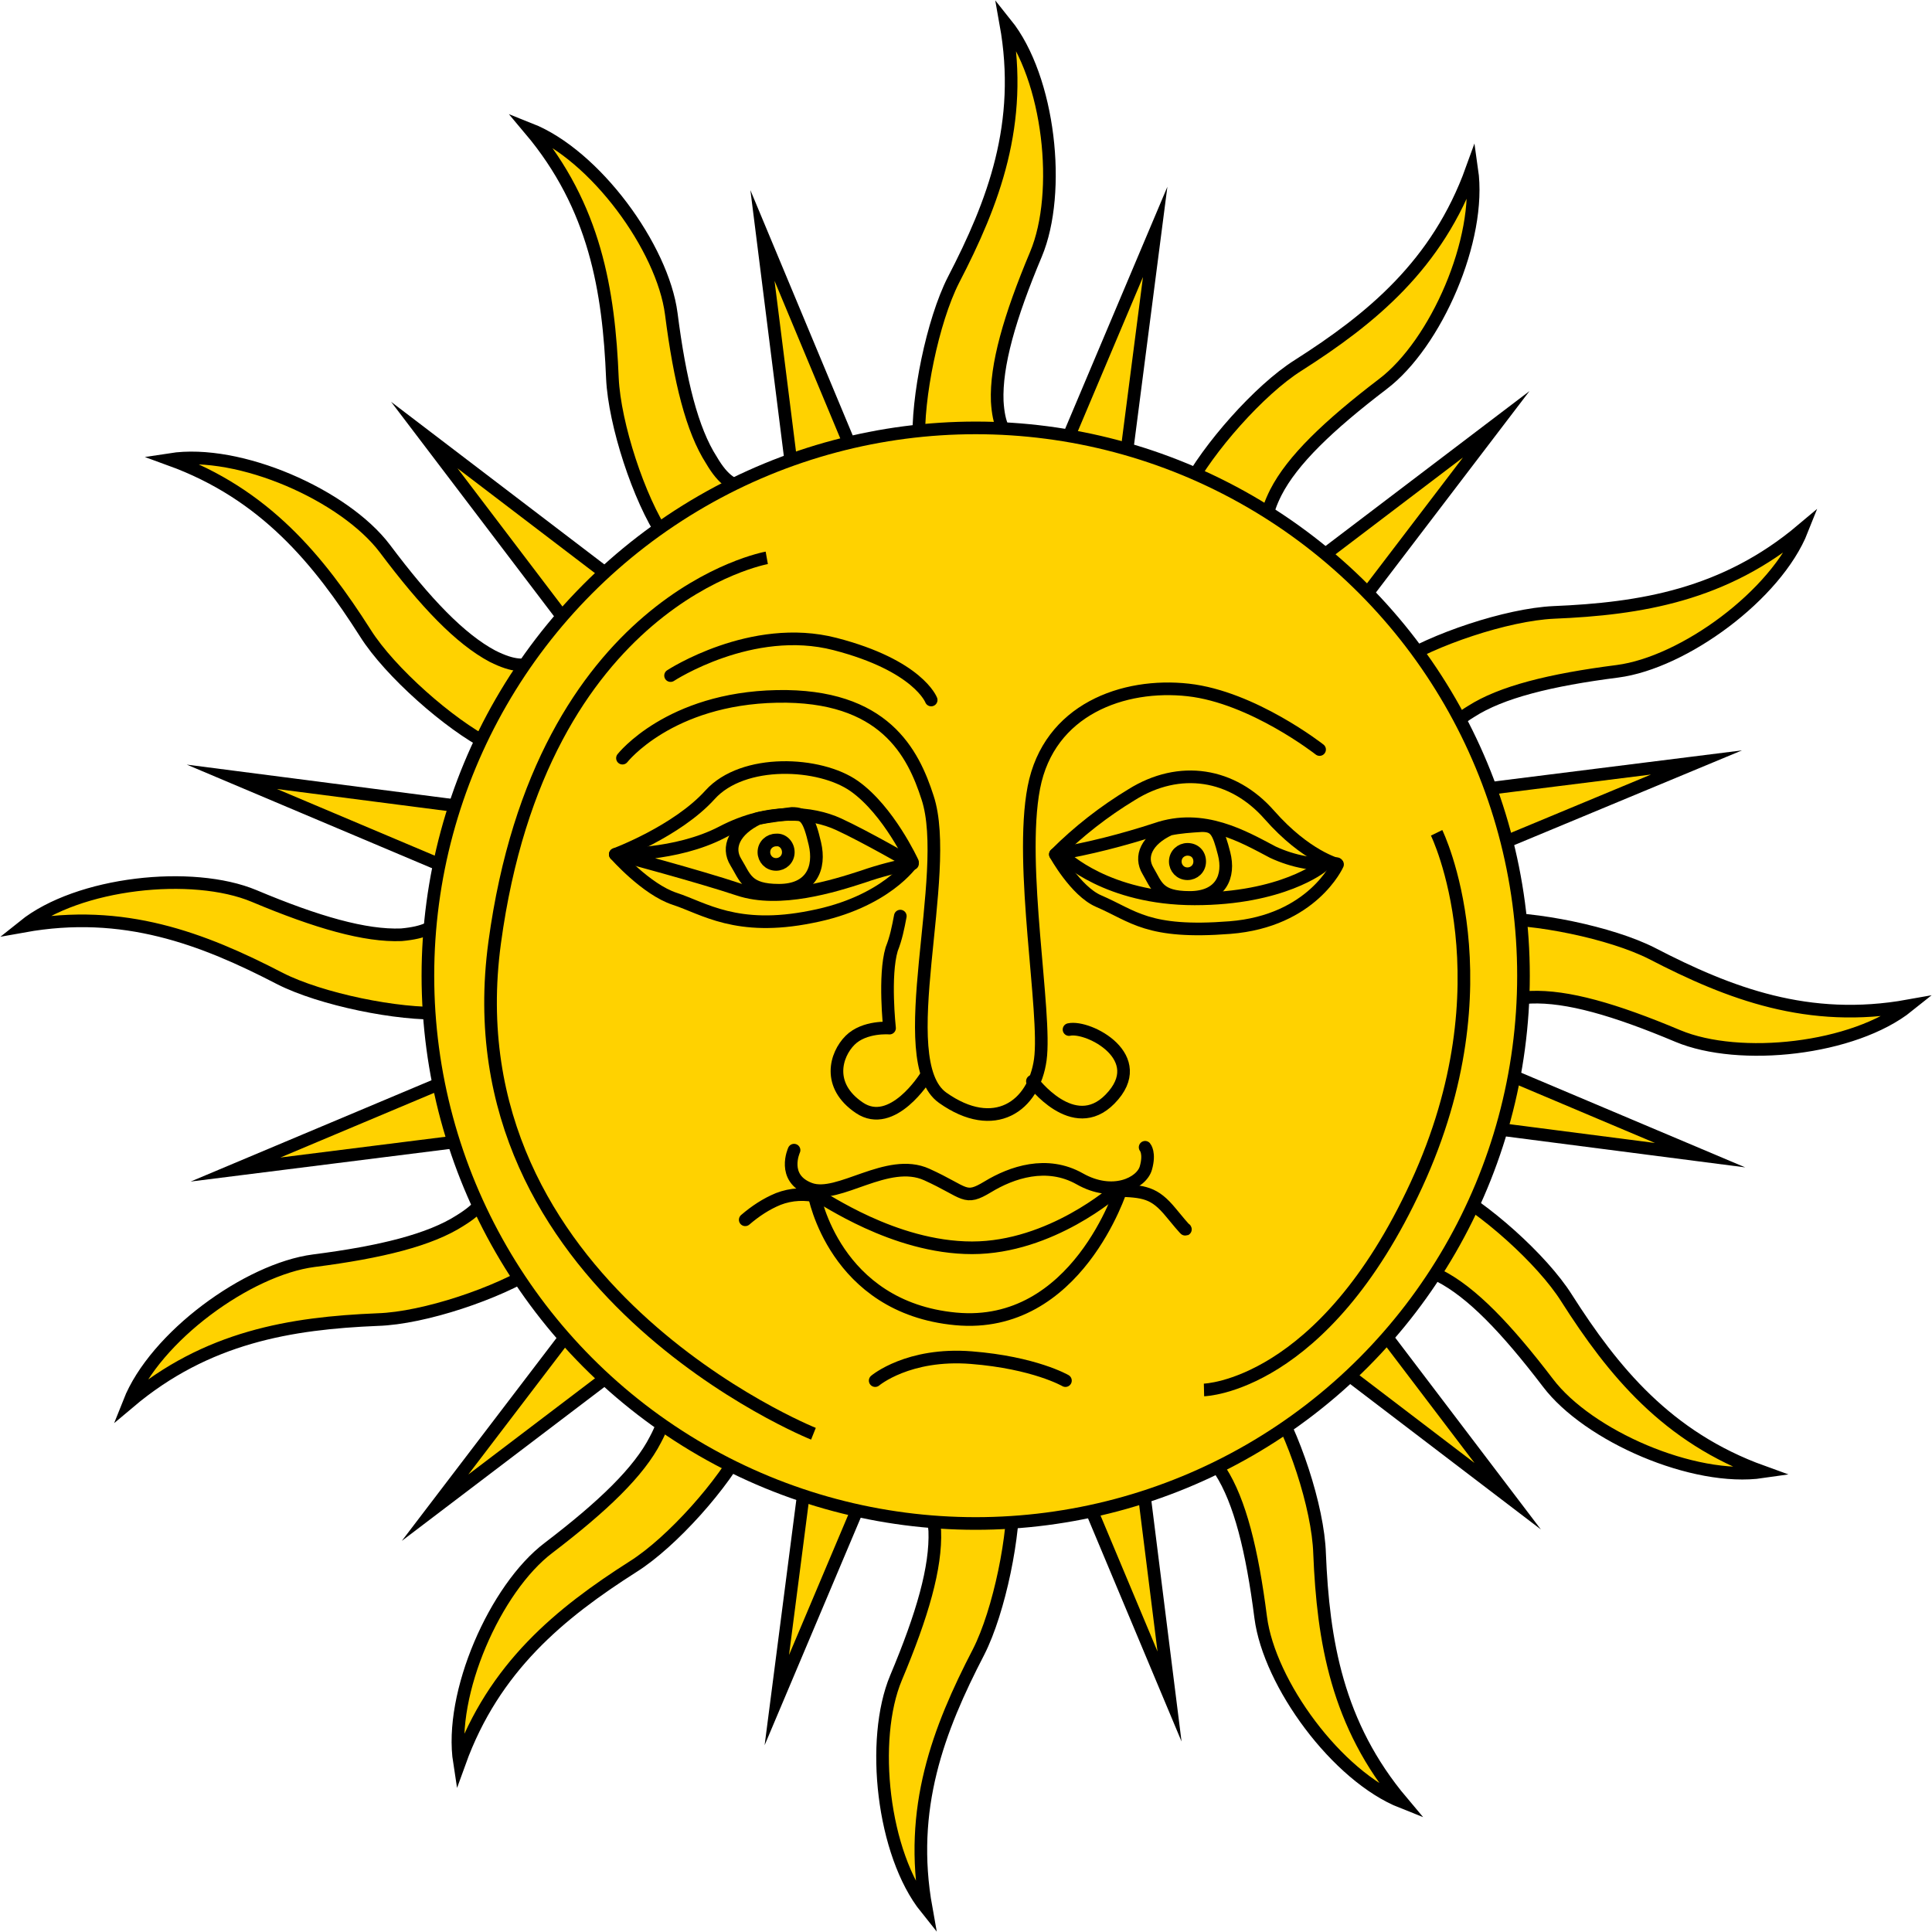 <?xml version="1.0" encoding="utf-8"?>
<!-- Generator: Adobe Illustrator 23.0.2, SVG Export Plug-In . SVG Version: 6.00 Build 0)  -->
<svg version="1.1" id="Réteg_1" xmlns="http://www.w3.org/2000/svg" xmlns:xlink="http://www.w3.org/1999/xlink" x="0px" y="0px"
	 viewBox="0 0 269.1 269.1" style="enable-background:new 0 0 269.1 269.1;" xml:space="preserve">
<title>cimerkep_03</title>
<g>
	<g>
		<path style="fill:#FFD200;" d="M141.3,61.7c-4.4-0.4-8.9-0.4-13.3,0c-0.3-6.2,1.9-17,4.8-22.7c5.6-10.8,9.8-21.8,7.3-35.7
			c6.1,7.6,7.8,23.5,4.2,32.1c-3.7,8.8-5.6,15.5-5.4,20.5C139.1,59.2,139.9,60.5,141.3,61.7"/>
		<path style="fill:none;stroke:#000000;stroke-width:1.76;stroke-miterlimit:10;" d="M141.3,61.7c-4.4-0.4-8.9-0.4-13.3,0
			c-0.3-6.2,1.9-17,4.8-22.7c5.6-10.8,9.8-21.8,7.3-35.7c6.1,7.6,7.8,23.5,4.2,32.1c-3.7,8.8-5.6,15.5-5.4,20.5
			C139.1,59.2,139.9,60.5,141.3,61.7z"/>
		<path style="fill:#FFD200;" d="M148.1,62.6l12.8-30.3l-4.2,32.5C153.9,63.9,151,63.2,148.1,62.6"/>
		<path style="fill:none;stroke:#000000;stroke-width:1.76;stroke-miterlimit:10;" d="M148.1,62.6l12.8-30.3l-4.2,32.5
			C153.9,63.9,151,63.2,148.1,62.6z"/>
		<path style="fill:#FFD200;" d="M104,68c-4,1.9-7.9,4.1-11.5,6.7c-3.5-5.2-6.9-15.6-7.2-22C84.8,40.5,82.9,28.8,73.8,18
			c9.1,3.6,18.5,16.5,19.7,25.7c1.2,9.4,2.9,16.2,5.6,20.4C100.8,67,102.2,67.7,104,68"/>
		<path style="fill:none;stroke:#000000;stroke-width:1.76;stroke-miterlimit:10;" d="M104,68c-4,1.9-7.9,4.1-11.5,6.7
			c-3.5-5.2-6.9-15.6-7.2-22C84.8,40.5,82.9,28.8,73.8,18c9.1,3.6,18.5,16.5,19.7,25.7c1.2,9.4,2.9,16.2,5.6,20.4
			C100.8,67,102.2,67.7,104,68z"/>
		<path style="fill:#FFD200;" d="M110.3,65.4l-4.1-32.6L118.8,63C116,63.6,113.1,64.4,110.3,65.4"/>
		<path style="fill:none;stroke:#000000;stroke-width:1.76;stroke-miterlimit:10;" d="M110.3,65.4l-4.1-32.6L118.8,63
			C116,63.7,113.1,64.5,110.3,65.4z"/>
		<path style="fill:#FFD200;" d="M74.8,92.2c-2.6,3.6-4.8,7.5-6.7,11.5c-5.5-2.8-13.8-10.1-17.2-15.5C44.4,78,36.9,68.8,23.7,64
			c9.7-1.5,24.3,5,29.9,12.4C59.3,84,64.1,89,68.6,91.4C71.6,92.9,73.1,92.8,74.8,92.2"/>
		<path style="fill:none;stroke:#000000;stroke-width:1.76;stroke-miterlimit:10;" d="M74.8,92.2c-2.6,3.6-4.8,7.5-6.7,11.5
			c-5.5-2.8-13.8-10.1-17.2-15.5C44.4,78,36.9,68.8,23.7,64c9.7-1.5,24.3,5,29.9,12.4C59.3,84,64.1,89,68.6,91.4
			C71.6,92.9,73.1,92.8,74.8,92.2z"/>
		<path style="fill:#FFD200;" d="M79,86.8L59.1,60.6l26.1,19.9C83,82.4,80.9,84.6,79,86.8"/>
		<path style="fill:none;stroke:#000000;stroke-width:1.76;stroke-miterlimit:10;" d="M79,86.8L59.1,60.6l26.1,19.9
			C83,82.4,80.9,84.6,79,86.8z"/>
		<path style="fill:#FFD200;" d="M61.7,127.8c-0.4,4.4-0.4,8.9,0,13.3c-6.2,0.3-17-1.9-22.7-4.8c-10.8-5.6-21.8-9.8-35.7-7.3
			c7.6-6.1,23.5-7.8,32.1-4.2c8.8,3.7,15.5,5.6,20.5,5.4C59.2,129.9,60.5,129.2,61.7,127.8"/>
		<path style="fill:none;stroke:#000000;stroke-width:1.76;stroke-miterlimit:10;" d="M61.7,127.8c-0.4,4.4-0.4,8.9,0,13.3
			c-6.2,0.3-17-1.9-22.7-4.8c-10.8-5.6-21.8-9.8-35.7-7.3c7.6-6.1,23.5-7.8,32.1-4.2c8.8,3.7,15.5,5.6,20.5,5.4
			C59.2,129.9,60.5,129.1,61.7,127.8z"/>
		<path style="fill:#FFD200;" d="M62.6,121l-30.3-12.8l32.5,4.2C63.9,115.2,63.1,118.1,62.6,121"/>
		<path style="fill:none;stroke:#000000;stroke-width:1.76;stroke-miterlimit:10;" d="M62.6,121l-30.3-12.8l32.5,4.2
			C63.9,115.2,63.1,118.1,62.6,121z"/>
		<path style="fill:#FFD200;" d="M68,165.1c1.8,4.1,4.1,7.9,6.7,11.6c-5.3,3.4-15.6,6.9-22.1,7.1c-12.1,0.5-23.8,2.4-34.6,11.5
			c3.6-9.1,16.5-18.5,25.7-19.7c9.4-1.2,16.2-2.9,20.4-5.6C66.9,168.2,67.7,166.9,68,165.1"/>
		<path style="fill:none;stroke:#000000;stroke-width:1.76;stroke-miterlimit:10;" d="M68,165.1c1.8,4.1,4.1,7.9,6.7,11.6
			c-5.3,3.4-15.6,6.9-22.1,7.1c-12.1,0.5-23.8,2.4-34.6,11.5c3.6-9.1,16.5-18.5,25.7-19.7c9.4-1.2,16.2-2.9,20.4-5.6
			C67,168.2,67.7,166.9,68,165.1z"/>
		<path style="fill:#FFD200;" d="M65.4,158.8l-32.6,4.1L63,150.2C63.6,153.1,64.4,155.9,65.4,158.8"/>
		<path style="fill:none;stroke:#000000;stroke-width:1.76;stroke-miterlimit:10;" d="M65.4,158.8l-32.6,4.1L63,150.2
			C63.6,153.1,64.5,155.9,65.4,158.8z"/>
		<path style="fill:#FFD200;" d="M92.2,194.3c3.6,2.6,7.5,4.8,11.5,6.7c-2.8,5.6-10.1,13.8-15.5,17.2c-10.2,6.5-19.4,14-24.2,27.3
			c-1.5-9.6,5-24.3,12.4-29.9c7.6-5.8,12.6-10.6,14.9-15.1C92.9,197.5,92.8,196,92.2,194.3"/>
		<path style="fill:none;stroke:#000000;stroke-width:1.76;stroke-miterlimit:10;" d="M92.2,194.3c3.6,2.6,7.5,4.8,11.5,6.7
			c-2.8,5.6-10.1,13.8-15.5,17.2c-10.2,6.5-19.4,14-24.2,27.3c-1.5-9.6,5-24.3,12.4-29.9c7.6-5.8,12.6-10.6,14.9-15.1
			C92.9,197.5,92.8,196,92.2,194.3z"/>
		<path style="fill:#FFD200;" d="M86.8,190.1l-26.2,19.9l19.9-26.1C82.4,186,84.6,188.1,86.8,190.1"/>
		<path style="fill:none;stroke:#000000;stroke-width:1.76;stroke-miterlimit:10;" d="M86.8,190.1l-26.2,19.9l19.9-26.1
			C82.4,186,84.6,188.1,86.8,190.1z"/>
		<path style="fill:#FFD200;" d="M127.8,207.4c4.4,0.4,8.9,0.4,13.3,0c0.3,6.2-1.9,17-4.8,22.7c-5.6,10.8-9.8,21.8-7.3,35.7
			c-6.1-7.6-7.8-23.5-4.2-32.1c3.7-8.8,5.6-15.4,5.4-20.5C129.9,209.9,129.2,208.6,127.8,207.4"/>
		<path style="fill:none;stroke:#000000;stroke-width:1.76;stroke-miterlimit:10;" d="M127.8,207.4c4.4,0.4,8.9,0.4,13.3,0
			c0.3,6.2-1.9,17-4.8,22.7c-5.6,10.8-9.8,21.8-7.3,35.7c-6.1-7.6-7.8-23.5-4.2-32.1c3.7-8.8,5.6-15.4,5.4-20.5
			C129.9,209.9,129.1,208.6,127.8,207.4z"/>
		<path style="fill:#FFD200;" d="M121,206.5l-12.8,30.3l4.2-32.5C115.2,205.2,118.1,205.9,121,206.5"/>
		<path style="fill:none;stroke:#000000;stroke-width:1.76;stroke-miterlimit:10;" d="M121,206.5l-12.8,30.3l4.2-32.5
			C115.2,205.2,118.1,205.9,121,206.5z"/>
		<path style="fill:#FFD200;" d="M165.1,201c4.1-1.8,7.9-4.1,11.6-6.7c3.4,5.2,6.9,15.6,7.1,22.1c0.5,12.1,2.4,23.8,11.5,34.6
			c-9.1-3.6-18.5-16.5-19.7-25.7c-1.2-9.4-2.9-16.2-5.6-20.4C168.2,202.1,166.9,201.3,165.1,201"/>
		<path style="fill:none;stroke:#000000;stroke-width:1.76;stroke-miterlimit:10;" d="M165.1,201c4.1-1.8,7.9-4.1,11.6-6.7
			c3.4,5.2,6.9,15.6,7.1,22.1c0.5,12.1,2.4,23.8,11.5,34.6c-9.1-3.6-18.5-16.5-19.7-25.7c-1.2-9.4-2.9-16.2-5.6-20.4
			C168.2,202.1,166.9,201.3,165.1,201z"/>
		<path style="fill:#FFD200;" d="M158.8,203.6l4.1,32.7L150.2,206C153.1,205.4,155.9,204.6,158.8,203.6"/>
		<path style="fill:none;stroke:#000000;stroke-width:1.76;stroke-miterlimit:10;" d="M158.8,203.6l4.1,32.7L150.2,206
			C153.1,205.4,155.9,204.6,158.8,203.6z"/>
		<path style="fill:#FFD200;" d="M194.3,176.8c2.6-3.6,4.8-7.5,6.7-11.5c5.6,2.8,13.8,10.1,17.2,15.5c6.5,10.2,14,19.4,27.3,24.2
			c-9.6,1.4-24.3-5-29.9-12.4c-5.8-7.6-10.6-12.6-15.1-14.9C197.5,176.2,196,176.2,194.3,176.8"/>
		<path style="fill:none;stroke:#000000;stroke-width:1.76;stroke-miterlimit:10;" d="M194.3,176.8c2.6-3.6,4.8-7.5,6.7-11.5
			c5.6,2.8,13.8,10.1,17.2,15.5c6.5,10.2,14,19.4,27.3,24.2c-9.6,1.4-24.3-5-29.9-12.4c-5.8-7.6-10.6-12.6-15.1-14.9
			C197.5,176.2,196,176.2,194.3,176.8z"/>
		<path style="fill:#FFD200;" d="M190.1,182.2l19.9,26.2l-26.1-19.9C186,186.6,188.1,184.5,190.1,182.2"/>
		<path style="fill:none;stroke:#000000;stroke-width:1.76;stroke-miterlimit:10;" d="M190.1,182.2l19.9,26.2l-26.1-19.9
			C186,186.6,188.1,184.5,190.1,182.2z"/>
		<path style="fill:#FFD200;" d="M207.4,141.3c0.4-4.4,0.4-8.9,0-13.3c6.2-0.3,17,1.9,22.7,4.8c10.8,5.6,21.8,9.8,35.7,7.3
			c-7.6,6.1-23.5,7.8-32.1,4.2c-8.8-3.7-15.4-5.6-20.5-5.4C209.9,139.1,208.6,139.9,207.4,141.3"/>
		<path style="fill:none;stroke:#000000;stroke-width:1.76;stroke-miterlimit:10;" d="M207.4,141.3c0.4-4.4,0.4-8.9,0-13.3
			c6.2-0.3,17,1.9,22.7,4.8c10.8,5.6,21.8,9.8,35.7,7.3c-7.6,6.1-23.5,7.8-32.1,4.2c-8.8-3.7-15.4-5.6-20.5-5.4
			C209.9,139.1,208.6,139.9,207.4,141.3z"/>
		<path style="fill:#FFD200;" d="M206.5,148.1l30.3,12.8l-32.5-4.2C205.2,153.9,205.9,151,206.5,148.1"/>
		<path style="fill:none;stroke:#000000;stroke-width:1.76;stroke-miterlimit:10;" d="M206.5,148.1l30.3,12.8l-32.5-4.2
			C205.2,153.9,205.9,151,206.5,148.1z"/>
		<path style="fill:#FFD200;" d="M201,104c-1.8-4.1-4.1-7.9-6.7-11.5c5.2-3.4,15.6-6.9,22.1-7.2c12.1-0.5,23.8-2.4,34.6-11.5
			c-3.6,9.1-16.5,18.5-25.7,19.7c-9.4,1.2-16.2,2.9-20.4,5.6C202.1,100.9,201.3,102.2,201,104"/>
		<path style="fill:none;stroke:#000000;stroke-width:1.76;stroke-miterlimit:10;" d="M201,104c-1.8-4.1-4.1-7.9-6.7-11.5
			c5.2-3.4,15.6-6.9,22.1-7.2c12.1-0.5,23.8-2.4,34.6-11.5c-3.6,9.1-16.5,18.5-25.7,19.7c-9.4,1.2-16.2,2.9-20.4,5.6
			C202.1,100.8,201.3,102.2,201,104z"/>
		<path style="fill:#FFD200;" d="M203.6,110.3l32.7-4.1L206,118.8C205.4,116,204.6,113.1,203.6,110.3"/>
		<path style="fill:none;stroke:#000000;stroke-width:1.76;stroke-miterlimit:10;" d="M203.6,110.3l32.7-4.1L206,118.8
			C205.4,116,204.6,113.1,203.6,110.3z"/>
		<path style="fill:#FFD200;" d="M176.8,74.8c-3.6-2.6-7.5-4.8-11.5-6.7c2.9-5.6,10.1-13.8,15.5-17.2c10.2-6.5,19.4-14,24.2-27.3
			c1.4,9.7-5,24.3-12.4,29.9c-7.6,5.8-12.6,10.6-14.9,15.1C176.2,71.6,176.2,73.1,176.8,74.8"/>
		<path style="fill:none;stroke:#000000;stroke-width:1.76;stroke-miterlimit:10;" d="M176.8,74.8c-3.6-2.6-7.5-4.8-11.5-6.7
			c2.9-5.6,10.1-13.8,15.5-17.2c10.2-6.5,19.4-14,24.2-27.3c1.4,9.7-5,24.3-12.4,29.9c-7.6,5.8-12.6,10.6-14.9,15.1
			C176.2,71.6,176.2,73.1,176.8,74.8z"/>
		<path style="fill:#FFD200;" d="M182.2,79l26.2-19.9l-19.9,26.1C186.6,83,184.5,80.9,182.2,79"/>
		<path style="fill:none;stroke:#000000;stroke-width:1.76;stroke-miterlimit:10;" d="M182.2,79l26.2-19.9l-19.9,26.1
			C186.6,83,184.5,80.9,182.2,79z"/>
		<path style="fill:#FFD200;" d="M212.1,135.9c0,42.1-34.1,76.3-76.3,76.3S59.6,178,59.6,135.9s34.1-76.3,76.3-76.3
			C178,59.6,212.1,93.8,212.1,135.9C212.1,135.9,212.1,135.9,212.1,135.9"/>
		<circle style="fill:none;stroke:#000000;stroke-width:1.76;stroke-miterlimit:10;" cx="135.9" cy="135.9" r="76.3"/>
		<path style="fill:#FFD200;" d="M106.8,77.7c0,0-31.4,5.6-37.9,53.6s44.4,68.4,44.4,68.4"/>
		<path style="fill:none;stroke:#000000;stroke-width:1.76;stroke-miterlimit:10;" d="M106.8,77.7c0,0-31.4,5.6-37.9,53.6
			s44.4,68.4,44.4,68.4"/>
		<path style="fill:#FFD200;" d="M200.1,116c0,0,10.2,20.8-2.8,49s-29.6,28.6-29.6,28.6"/>
		<path style="fill:none;stroke:#000000;stroke-width:1.76;stroke-miterlimit:10;" d="M200.1,116c0,0,10.2,20.8-2.8,49
			s-29.6,28.6-29.6,28.6"/>
		<path style="fill:#FFD200;" d="M109.8,118.7c0,1-0.8,1.7-1.7,1.7c-1,0-1.7-0.8-1.7-1.7c0-1,0.8-1.7,1.7-1.7c0,0,0,0,0,0
			C109,116.9,109.8,117.7,109.8,118.7"/>
		<path style="fill:none;stroke:#000000;stroke-width:1.76;stroke-miterlimit:10;" d="M109.8,118.7c0,1-0.8,1.7-1.7,1.7
			c-1,0-1.7-0.8-1.7-1.7c0-1,0.8-1.7,1.7-1.7c0,0,0,0,0,0C109,116.9,109.8,117.7,109.8,118.7z"/>
		<path style="fill:#FFD200;" d="M167.1,120c0,1-0.8,1.7-1.7,1.7c-1,0-1.7-0.8-1.7-1.7c0-1,0.8-1.7,1.7-1.7c0,0,0,0,0,0
			C166.4,118.3,167.1,119,167.1,120"/>
		<path style="fill:none;stroke:#000000;stroke-width:1.76;stroke-miterlimit:10;" d="M167.1,120c0,1-0.8,1.7-1.7,1.7
			c-1,0-1.7-0.8-1.7-1.7c0-1,0.8-1.7,1.7-1.7c0,0,0,0,0,0C166.4,118.3,167.1,119,167.1,120z"/>
		<path style="fill:none;stroke:#000000;stroke-width:1.76;stroke-linecap:round;stroke-linejoin:round;" d="M86.7,105.6
			c0,0,6.5-8.3,21.5-8.6s19,7.9,21,14.1c3.5,10.6-5.1,36.7,2.1,41.8s12.7,1.2,13.6-5.3s-3-27-0.9-37.9s12.5-14.6,21.5-13.6
			s18.3,8.3,18.3,8.3"/>
		<path style="fill:none;stroke:#000000;stroke-width:1.76;stroke-linecap:round;stroke-linejoin:round;" d="M85.7,119
			c0,0,8.6-3.2,13.2-8.3s15.3-4.6,20.1-1.2s8.1,10.6,8.1,10.6s-3.7,5.6-14.1,7.6c-10.4,2.1-15-1.2-19-2.5S85.7,119,85.7,119z"/>
		<path style="fill:none;stroke:#000000;stroke-width:1.76;stroke-linecap:round;stroke-linejoin:round;" d="M147,119
			c3.2-3.2,6.8-6,10.6-8.3c6.7-4.2,14.1-3,19.2,2.8s9.5,6.9,9.5,6.9s-3.5,7.9-15,8.8s-13.4-1.6-18.3-3.7
			C149.8,124.1,147,119,147,119z"/>
		<path style="fill:none;stroke:#000000;stroke-width:1.76;stroke-linecap:round;stroke-linejoin:round;" d="M147,119
			c4.7-0.8,9.4-2,14-3.5c6.6-2.3,12.3,1.1,16.3,3.2c2.8,1.3,5.9,1.9,8.9,1.6"/>
		<path style="fill:none;stroke:#000000;stroke-width:1.76;stroke-linecap:round;stroke-linejoin:round;" d="M86.3,119.1
			c0,0,10.9,2.9,16.6,4.8s13.3-0.5,17.3-1.8c2.3-0.8,4.6-1.4,6.9-1.8c0,0-6.6-3.8-10.3-5.5s-9.7-2.3-16.2,1.1S85.7,119,85.7,119"/>
		<path style="fill:none;stroke:#000000;stroke-width:1.76;stroke-linecap:round;stroke-linejoin:round;" d="M148.2,119.3
			c0,0,6,5.9,18.2,5.9s17.7-4.5,17.7-4.5"/>
		<path style="fill:none;stroke:#000000;stroke-width:1.76;stroke-linecap:round;stroke-linejoin:round;" d="M128.9,150
			c0,0-4.6,7.4-9.2,4.3s-3.3-7.4-1.3-9.4s5.5-1.7,5.5-1.7s-0.8-7.3,0.3-11c0.6-1.5,0.9-3,1.2-4.6"/>
		<path style="fill:none;stroke:#000000;stroke-width:1.76;stroke-linecap:round;stroke-linejoin:round;" d="M143.8,150.6
			c0,0,5.7,7.7,10.8,2.5c5.7-5.8-3-10.3-5.7-9.7"/>
		<path style="fill:none;stroke:#000000;stroke-width:1.76;stroke-linecap:round;stroke-linejoin:round;" d="M110.6,160.2
			c0,0-1.8,3.9,2.2,5.4s10.8-4.5,16.3-2s5.2,3.7,8.5,1.7s8.2-3.7,12.8-1.1s8.6,0.6,9.2-1.5s-0.1-2.9-0.1-2.9"/>
		<path style="fill:none;stroke:#000000;stroke-width:1.76;stroke-linecap:round;stroke-linejoin:round;" d="M103.8,169.9
			c1.4-1.2,2.9-2.2,4.6-2.9c1.8-0.7,3.8-0.8,5.7-0.3c0.5,0,10.3,7.1,21.3,7.1s20-8,20-8c4,0.1,5.4,0.3,7.7,3.1s2,2.3,2,2.3"/>
		<path style="fill:none;stroke:#000000;stroke-width:1.76;stroke-linecap:round;stroke-linejoin:round;" d="M113.4,166.4
			c0,0,2.8,15.7,19.7,17.3s23.1-18.2,23.1-18.2"/>
		<path style="fill:none;stroke:#000000;stroke-width:1.76;stroke-linecap:round;stroke-linejoin:round;" d="M121.9,192.3
			c0,0,4.6-3.9,13.4-3.2s13.1,3.2,13.1,3.2"/>
		<path style="fill:none;stroke:#000000;stroke-width:1.76;stroke-linecap:round;stroke-linejoin:round;" d="M105.6,114
			c-3.3,1.6-4.4,4-3.1,6.1s1.5,3.9,6,3.9s5.8-3.1,5-6.5s-1.3-4.2-3.2-4.2C108.7,113.5,107.1,113.7,105.6,114z"/>
		<path style="fill:none;stroke:#000000;stroke-width:1.76;stroke-linecap:round;stroke-linejoin:round;" d="M162.9,115.5
			c-3.2,1.5-4.2,3.8-3,5.8s1.4,3.7,5.8,3.7s5.6-3,4.8-6.1s-1.2-3.9-3.1-3.9C165.8,115.1,164.3,115.2,162.9,115.5z"/>
		<path style="fill:none;stroke:#000000;stroke-width:1.76;stroke-linecap:round;stroke-linejoin:round;" d="M93.4,94.1
			c0,0,11.3-7.4,22.9-4.4s13.4,7.8,13.4,7.8"/>
	</g>
</g>
</svg>
